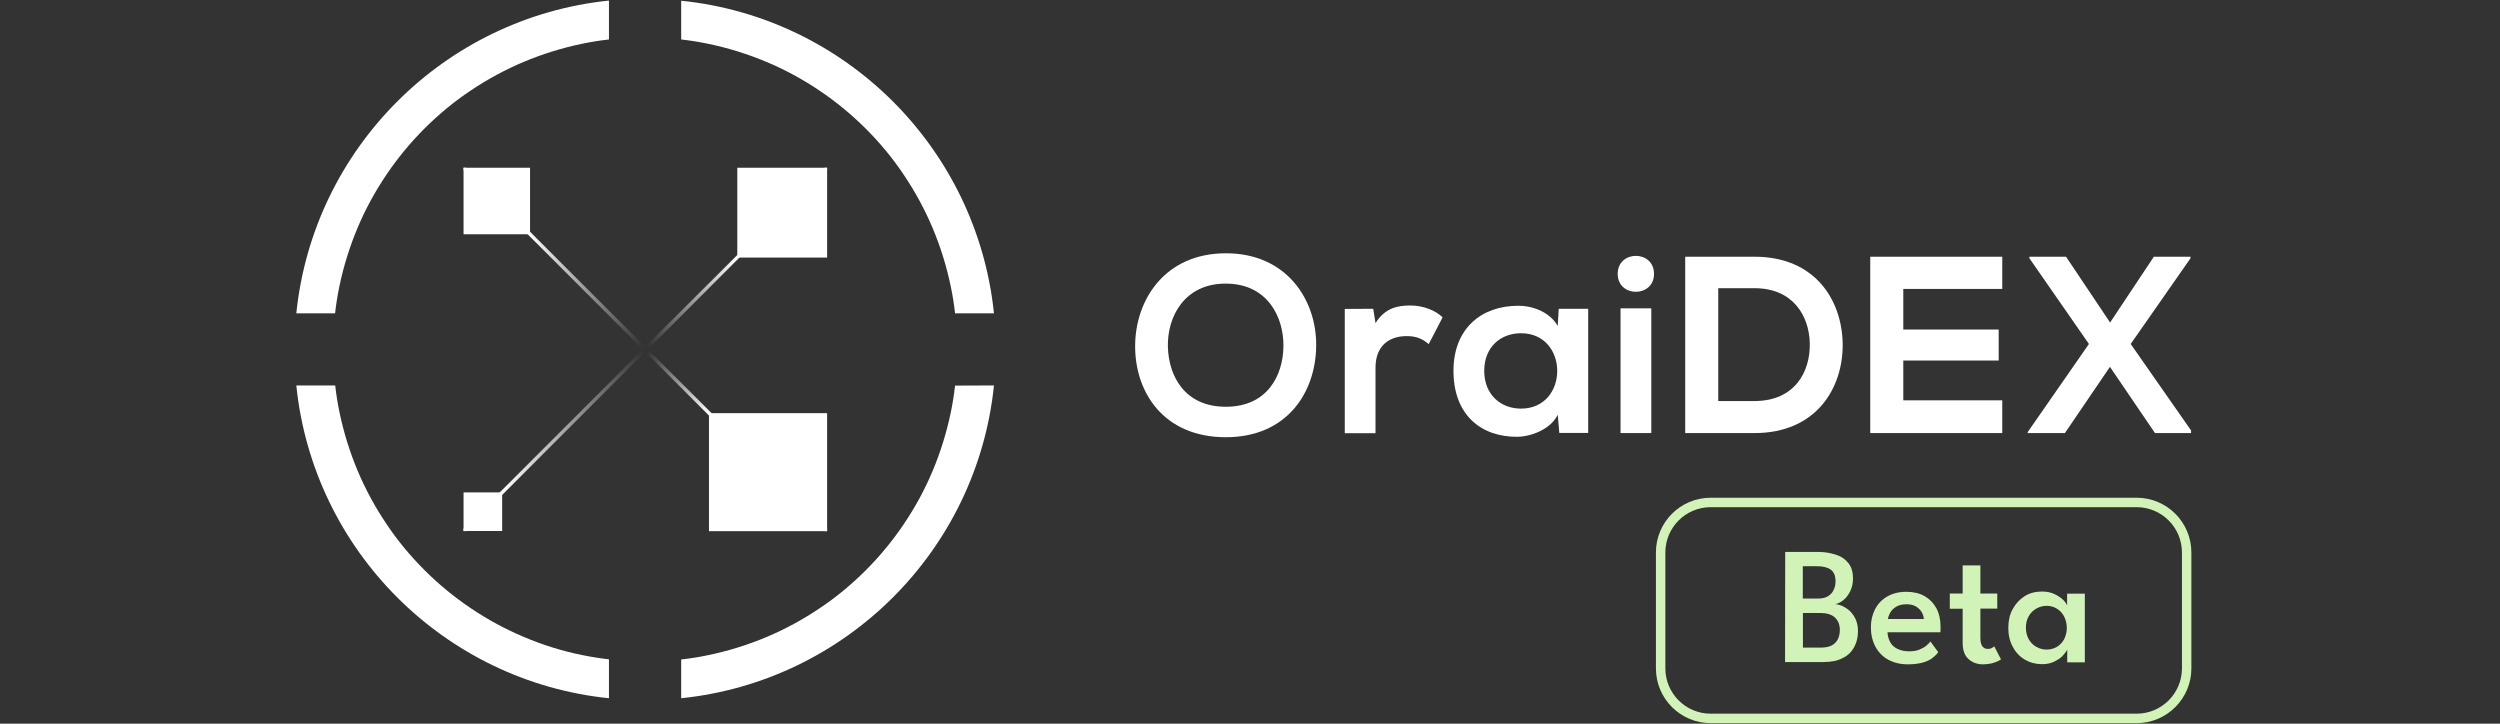 <svg width="152" height="44" viewBox="0 0 152 44" fill="none" xmlns="http://www.w3.org/2000/svg">
<rect x="0" y="0" width="152" height="44" fill="#333333" stroke="none"/>
<g clip-path="url(#clip0_11561_280125)">
<path d="M18.016 19.052H20.372C20.433 18.505 20.52 17.966 20.633 17.418C20.885 16.2 21.259 15 21.737 13.861C22.207 12.739 22.798 11.652 23.485 10.635C24.163 9.626 24.946 8.679 25.798 7.826C26.65 6.974 27.598 6.183 28.607 5.513C29.624 4.826 30.703 4.244 31.833 3.766C32.972 3.287 34.172 2.913 35.389 2.661C35.929 2.548 36.468 2.461 37.024 2.4V0.035C27.007 1.07 19.042 9.035 18.016 19.052ZM58.068 23.444C58.007 23.992 57.92 24.531 57.807 25.079C57.555 26.296 57.181 27.496 56.703 28.635C56.233 29.757 55.642 30.844 54.955 31.861C54.276 32.87 53.494 33.818 52.642 34.67C51.781 35.531 50.842 36.313 49.833 36.983C48.816 37.67 47.737 38.253 46.607 38.731C45.468 39.209 44.268 39.583 43.05 39.835C42.511 39.948 41.972 40.035 41.416 40.096V42.453C51.442 41.418 59.407 33.453 60.433 23.435L58.068 23.444ZM31.842 38.722C30.72 38.252 29.633 37.661 28.616 36.974C27.607 36.296 26.659 35.513 25.807 34.661C24.955 33.809 24.163 32.861 23.494 31.852C22.807 30.835 22.224 29.757 21.746 28.627C21.268 27.487 20.894 26.287 20.642 25.07C20.529 24.531 20.442 23.992 20.381 23.435H18.016C19.042 33.461 27.007 41.426 37.024 42.453V40.087C36.477 40.026 35.937 39.94 35.389 39.827C34.181 39.583 32.981 39.209 31.842 38.722ZM41.416 0.044V2.4C41.963 2.461 42.503 2.548 43.05 2.661C44.268 2.913 45.468 3.287 46.607 3.766C47.729 4.235 48.816 4.826 49.833 5.513C50.842 6.192 51.789 6.974 52.642 7.826C53.503 8.687 54.285 9.626 54.955 10.635C55.642 11.652 56.224 12.731 56.703 13.861C57.181 15 57.555 16.2 57.807 17.418C57.92 17.957 58.007 18.496 58.068 19.052H60.433C59.398 9.035 51.442 1.07 41.416 0.044Z" fill="white"/>
<path d="M32.227 10.199H28.184V14.243H32.227V10.199Z" fill="white"/>
<path d="M50.289 10.199H44.828V15.66H50.289V10.199Z" fill="white"/>
<path d="M50.288 25.121V32.295H43.105V25.121H50.288Z" fill="white"/>
<path d="M30.531 29.938H28.184V32.285H30.531V29.938Z" fill="white"/>
<path d="M39.227 21.39L28.331 32.294H28.184V32.138L39.079 21.242L39.227 21.39Z" fill="url(#paint0_linear_11561_280125)"/>
<path d="M50.287 10.199V10.347L44.966 15.651L39.383 21.243L39.227 21.086L44.827 15.504L50.131 10.199H50.287Z" fill="url(#paint1_linear_11561_280125)"/>
<path d="M39.227 21.086L39.079 21.243L28.184 10.347V10.199H28.331L39.227 21.086Z" fill="url(#paint2_linear_11561_280125)"/>
<path d="M50.287 32.138V32.294H50.131L39.227 21.39L39.383 21.242L50.287 32.138Z" fill="url(#paint3_linear_11561_280125)"/>
<path d="M80.024 21.035C79.998 23.809 78.294 26.583 74.529 26.583C70.763 26.583 69.016 23.87 69.016 21.053C69.016 18.235 70.824 15.4 74.529 15.4C78.216 15.392 80.059 18.227 80.024 21.035ZM71.007 21.079C71.05 22.835 72.007 24.731 74.529 24.731C77.059 24.731 78.007 22.826 78.033 21.07C78.059 19.261 77.05 17.244 74.529 17.244C72.007 17.235 70.963 19.27 71.007 21.079Z" fill="white"/>
<path d="M83.492 18.774L83.631 19.644C84.214 18.713 84.988 18.574 85.762 18.574C86.536 18.574 87.292 18.879 87.71 19.296L86.866 20.922C86.484 20.6 86.127 20.435 85.518 20.435C84.536 20.435 83.631 20.957 83.631 22.357V26.339H81.762V18.783L83.492 18.774Z" fill="white"/>
<path d="M94.771 18.774H96.562V26.322H94.806L94.71 25.218C94.275 26.105 93.102 26.54 92.258 26.557C90.023 26.575 88.371 25.201 88.371 22.548C88.371 19.948 90.102 18.583 92.31 18.592C93.328 18.592 94.284 19.061 94.71 19.818L94.771 18.774ZM90.241 22.548C90.241 23.992 91.241 24.844 92.475 24.844C95.415 24.844 95.415 20.261 92.475 20.261C91.232 20.261 90.241 21.105 90.241 22.548Z" fill="white"/>
<path d="M100.564 16.652C100.564 18.105 98.356 18.105 98.356 16.652C98.356 15.191 100.564 15.191 100.564 16.652ZM98.529 18.748V26.331H100.399V18.748H98.529Z" fill="white"/>
<path d="M112.035 20.879C112.078 23.592 110.426 26.331 106.678 26.331C105.357 26.331 103.783 26.331 102.461 26.331V15.609C103.783 15.609 105.357 15.609 106.678 15.609C110.348 15.609 111.983 18.227 112.035 20.879ZM104.47 24.383H106.678C109.113 24.383 110.078 22.609 110.035 20.861C109.991 19.192 109.009 17.522 106.678 17.522H104.47V24.383Z" fill="white"/>
<path d="M121.737 26.331H113.711C113.711 22.766 113.711 19.175 113.711 15.609H121.737V17.566H115.72V20.035H121.52V21.922H115.72V24.34H121.737V26.331Z" fill="white"/>
<path d="M130.955 15.609H133.181V15.705L129.546 20.914L133.285 26.27V26.331H131.024L128.285 22.305L125.546 26.331H123.285V26.27L127.007 20.914L123.389 15.705V15.609H125.616L128.294 19.609L130.955 15.609Z" fill="white"/>
<path d="M108.54 33.557H110.54C110.905 33.557 111.253 33.609 111.583 33.713C111.914 33.809 112.175 33.983 112.366 34.218C112.566 34.452 112.662 34.774 112.662 35.191C112.662 35.47 112.601 35.722 112.496 35.939C112.392 36.157 112.253 36.348 112.088 36.478C111.923 36.617 111.757 36.696 111.583 36.731C111.731 36.739 111.87 36.791 112.036 36.852C112.192 36.931 112.34 37.026 112.479 37.157C112.618 37.296 112.731 37.452 112.827 37.661C112.914 37.861 112.966 38.096 112.966 38.365C112.966 38.739 112.888 39.07 112.731 39.348C112.575 39.635 112.349 39.861 112.036 40.009C111.731 40.174 111.34 40.252 110.879 40.252H108.531L108.54 33.557ZM109.61 36.391H110.575C110.81 36.391 111.001 36.339 111.149 36.244C111.305 36.148 111.418 36.026 111.488 35.861C111.566 35.696 111.601 35.531 111.601 35.357C111.601 35 111.496 34.757 111.296 34.626C111.096 34.487 110.818 34.426 110.47 34.426H109.61V36.391ZM109.61 39.374H110.714C111.001 39.374 111.236 39.322 111.401 39.226C111.566 39.13 111.679 38.991 111.757 38.835C111.827 38.67 111.862 38.487 111.862 38.296C111.862 37.974 111.757 37.722 111.557 37.539C111.357 37.357 111.053 37.27 110.67 37.27H109.618V39.383H109.61V39.374Z" fill="#D1F3B7"/>
<path d="M114.759 38.426C114.767 38.643 114.82 38.843 114.915 39.026C115.011 39.209 115.159 39.348 115.35 39.443C115.541 39.539 115.776 39.6 116.054 39.6C116.298 39.6 116.498 39.574 116.68 39.504C116.854 39.435 117.002 39.356 117.115 39.261C117.228 39.165 117.315 39.078 117.367 39L117.846 39.652C117.741 39.8 117.602 39.922 117.454 40.035C117.289 40.148 117.098 40.235 116.863 40.295C116.628 40.356 116.333 40.391 115.993 40.391C115.541 40.391 115.15 40.295 114.811 40.113C114.472 39.93 114.211 39.661 114.028 39.322C113.846 38.982 113.75 38.591 113.75 38.139C113.75 37.73 113.837 37.365 114.002 37.043C114.176 36.713 114.42 36.452 114.741 36.269C115.072 36.078 115.454 35.982 115.907 35.982C116.333 35.982 116.698 36.069 117.002 36.235C117.307 36.408 117.55 36.652 117.724 36.965C117.898 37.287 117.985 37.669 117.985 38.113C117.985 38.139 117.985 38.2 117.985 38.278C117.985 38.365 117.976 38.426 117.976 38.443H114.759V38.426ZM116.967 37.635C116.967 37.53 116.933 37.4 116.863 37.261C116.793 37.122 116.68 37 116.524 36.895C116.367 36.791 116.167 36.739 115.915 36.739C115.654 36.739 115.446 36.791 115.28 36.895C115.115 36.991 115.002 37.113 114.924 37.252C114.846 37.391 114.802 37.522 114.785 37.635H116.967Z" fill="#D1F3B7"/>
<path d="M118.547 36.088H119.329V34.375H120.408V36.088H121.434V37.001H120.408V38.784C120.408 39.001 120.443 39.175 120.521 39.288C120.599 39.392 120.703 39.453 120.851 39.453C120.964 39.453 121.06 39.436 121.129 39.384C121.199 39.331 121.243 39.305 121.251 39.297L121.66 40.088C121.643 40.105 121.582 40.149 121.486 40.192C121.39 40.245 121.269 40.279 121.103 40.331C120.947 40.366 120.764 40.392 120.573 40.392C120.216 40.392 119.929 40.288 119.686 40.071C119.451 39.862 119.329 39.532 119.329 39.088V37.01H118.547V36.088Z" fill="#D1F3B7"/>
<path d="M125.688 40.261V39.487C125.662 39.565 125.584 39.678 125.453 39.826C125.332 39.974 125.158 40.095 124.932 40.208C124.714 40.321 124.462 40.382 124.158 40.382C123.775 40.382 123.419 40.287 123.105 40.104C122.801 39.921 122.549 39.66 122.375 39.321C122.192 38.991 122.105 38.608 122.105 38.173C122.105 37.739 122.192 37.356 122.375 37.026C122.558 36.695 122.801 36.434 123.105 36.243C123.41 36.052 123.766 35.965 124.158 35.965C124.445 35.965 124.697 36.017 124.914 36.121C125.132 36.226 125.297 36.339 125.436 36.469C125.575 36.608 125.645 36.721 125.679 36.817V36.095H126.758V40.269H125.679V40.261H125.688ZM123.175 38.165C123.175 38.434 123.236 38.669 123.349 38.869C123.462 39.069 123.619 39.226 123.81 39.33C124.001 39.434 124.201 39.495 124.427 39.495C124.671 39.495 124.871 39.434 125.062 39.33C125.245 39.217 125.392 39.06 125.497 38.869C125.601 38.669 125.662 38.434 125.662 38.173C125.662 37.913 125.601 37.687 125.497 37.478C125.392 37.278 125.245 37.121 125.062 37.008C124.879 36.895 124.671 36.834 124.427 36.834C124.21 36.834 124.001 36.895 123.81 37C123.619 37.104 123.462 37.269 123.349 37.461C123.227 37.669 123.175 37.904 123.175 38.165Z" fill="#D1F3B7"/>
<path d="M129.906 30.836C131.428 30.836 132.662 32.07 132.662 33.592V40.636C132.662 42.157 131.428 43.392 129.906 43.392H104.01C102.488 43.392 101.254 42.157 101.254 40.636V33.592C101.254 32.07 102.488 30.836 104.01 30.836H129.906ZM129.906 30.262H104.01C102.167 30.262 100.68 31.757 100.68 33.592V40.636C100.68 42.479 102.175 43.966 104.01 43.966H129.906C131.749 43.966 133.236 42.47 133.236 40.636V33.592C133.236 31.757 131.749 30.262 129.906 30.262Z" fill="#D1F3B7"/>
</g>
<defs>
<linearGradient id="paint0_linear_11561_280125" x1="39.155" y1="21.318" x2="30.504" y2="29.97" gradientUnits="userSpaceOnUse">
<stop stop-color="white" stop-opacity="0"/>
<stop offset="1" stop-color="white"/>
</linearGradient>
<linearGradient id="paint1_linear_11561_280125" x1="39.307" y1="21.167" x2="44.797" y2="15.676" gradientUnits="userSpaceOnUse">
<stop offset="0.018" stop-color="white" stop-opacity="0"/>
<stop offset="1" stop-color="white"/>
</linearGradient>
<linearGradient id="paint2_linear_11561_280125" x1="39.108" y1="21.119" x2="32.199" y2="14.21" gradientUnits="userSpaceOnUse">
<stop stop-color="white" stop-opacity="0"/>
<stop offset="1" stop-color="white"/>
</linearGradient>
<linearGradient id="paint3_linear_11561_280125" x1="39.287" y1="21.294" x2="43.234" y2="25.241" gradientUnits="userSpaceOnUse">
<stop offset="0.026" stop-color="white" stop-opacity="0"/>
<stop offset="0.981" stop-color="white"/>
</linearGradient>
<clipPath id="clip0_11561_280125">
<rect width="115.217" height="44" fill="white" transform="translate(18)"/>
</clipPath>
</defs>
</svg>
